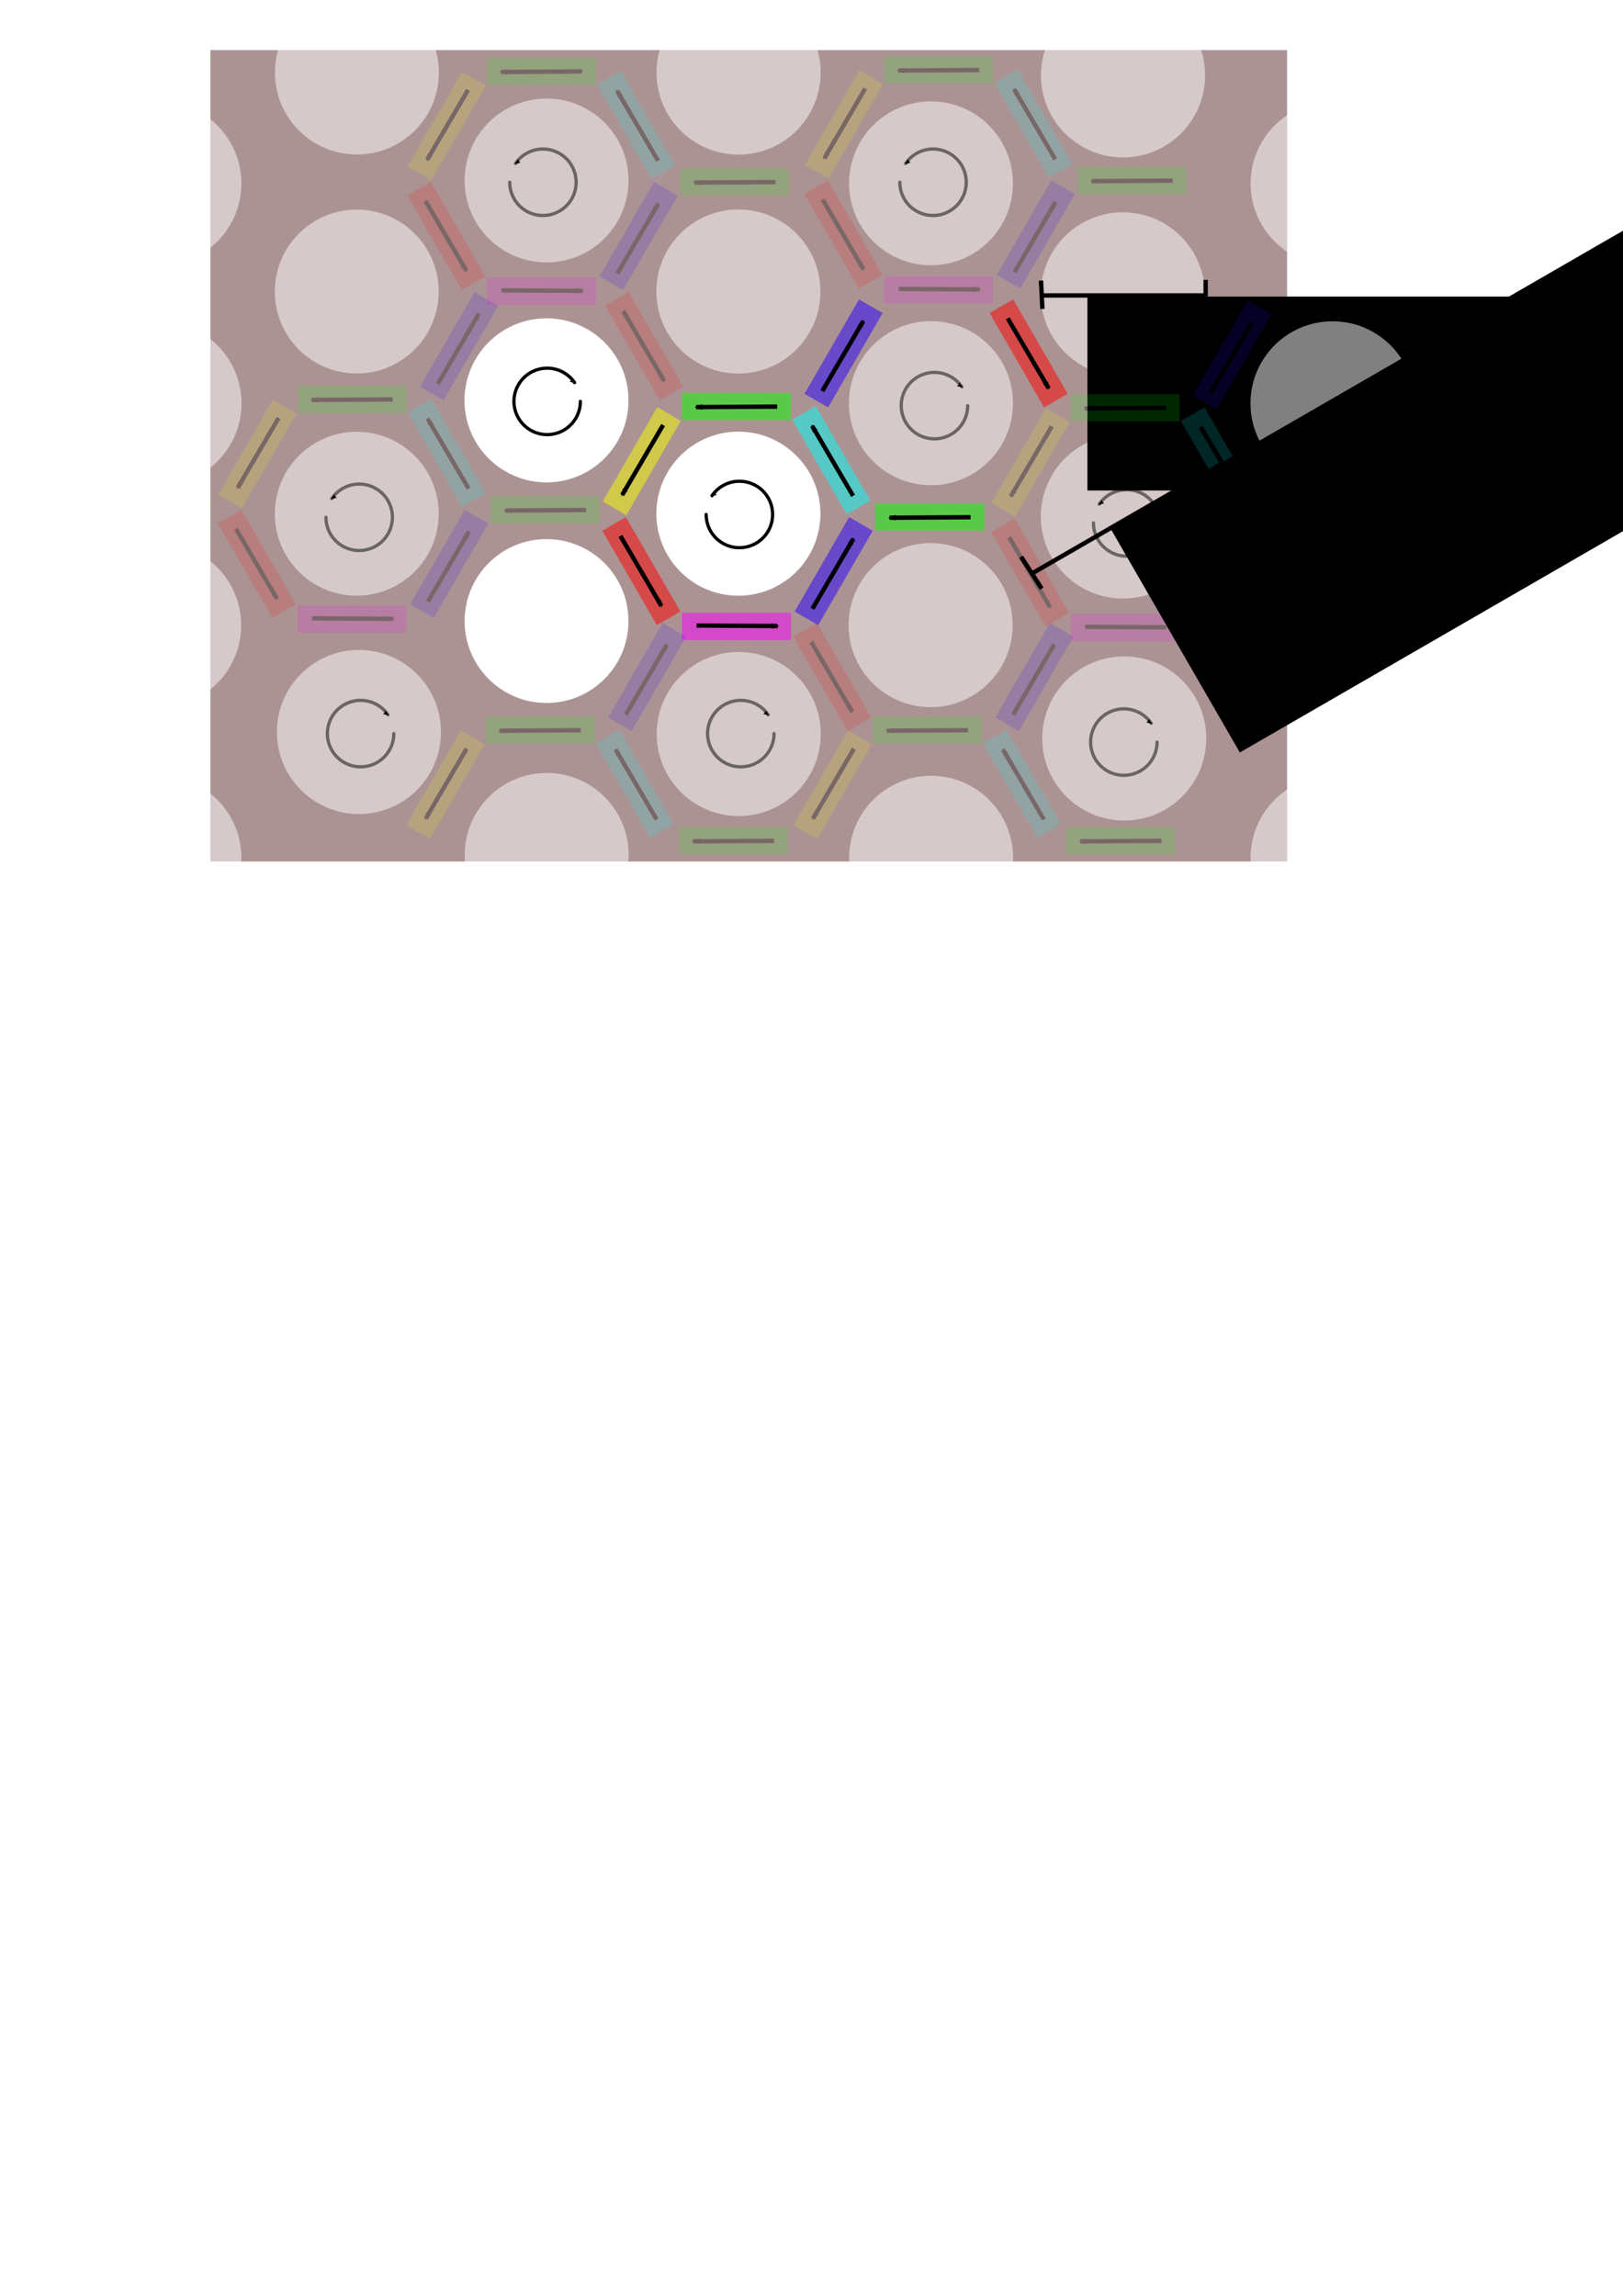 <?xml version="1.0" encoding="UTF-8" standalone="no"?>
<!-- Created with Inkscape (http://www.inkscape.org/) -->

<svg
   xmlns:dc="http://purl.org/dc/elements/1.1/"
   xmlns:cc="http://creativecommons.org/ns#"
   xmlns:rdf="http://www.w3.org/1999/02/22-rdf-syntax-ns#"
   xmlns:svg="http://www.w3.org/2000/svg"
   xmlns="http://www.w3.org/2000/svg"
   xmlns:sodipodi="http://sodipodi.sourceforge.net/DTD/sodipodi-0.dtd"
   xmlns:inkscape="http://www.inkscape.org/namespaces/inkscape"
   width="744.094"
   height="1052.362"
   id="svg2"
   version="1.1"
   inkscape:version="0.91 r13725"
   sodipodi:docname="model_geometry_2a.svg"
   inkscape:export-filename="/home/glavic_a/data/BornAgainSimus/HoneyComb/model_geometry_2a_2.png"
   inkscape:export-xdpi="150.00421"
   inkscape:export-ydpi="150.00421">
  <sodipodi:namedview
     id="base"
     pagecolor="#ffffff"
     bordercolor="#666666"
     borderopacity="1.0"
     inkscape:pageopacity="0.0"
     inkscape:pageshadow="2"
     inkscape:zoom="1.5431949"
     inkscape:cx="479.88768"
     inkscape:cy="774.89634"
     inkscape:document-units="px"
     inkscape:current-layer="layer6"
     showgrid="false"
     inkscape:window-width="2503"
     inkscape:window-height="1416"
     inkscape:window-x="57"
     inkscape:window-y="24"
     inkscape:window-maximized="1"
     inkscape:snap-bbox="true"
     showguides="true"
     inkscape:guide-bbox="true">
    <inkscape:grid
       type="xygrid"
       id="grid3004" />
  </sodipodi:namedview>
  <defs
     id="defs4">
    <marker
       inkscape:stockid="Arrow2Send"
       orient="auto"
       refY="0.0"
       refX="0.0"
       id="Arrow2Send"
       style="overflow:visible;">
      <path
         id="path5428"
         style="fill-rule:evenodd;stroke-width:0.625;stroke-linejoin:round;"
         d="M 8.719,4.034 L -2.207,0.016 L 8.719,-4.002 C 6.973,-1.63 6.983,1.616 8.719,4.034 z "
         transform="scale(0.3) rotate(180) translate(-2.3,0)" />
    </marker>
    <marker
       inkscape:stockid="Arrow2Mend"
       orient="auto"
       refY="0.0"
       refX="0.0"
       id="Arrow2Mend"
       style="overflow:visible;">
      <path
         id="path4235"
         style="fill-rule:evenodd;stroke-width:0.625;stroke-linejoin:round;"
         d="M 8.719,4.034 L -2.207,0.016 L 8.719,-4.002 C 6.973,-1.63 6.983,1.616 8.719,4.034 z "
         transform="scale(0.6) rotate(180) translate(0,0)" />
    </marker>
    <marker
       inkscape:stockid="Arrow2MendM"
       orient="auto"
       refY="0.0"
       refX="0.0"
       id="Arrow2MendM"
       style="overflow:visible;">
      <path
         id="path4653"
         style="stroke-linejoin:round;stroke:#ff0000;stroke-width:0.625;fill:#ff0000;fill-rule:evenodd"
         d="M 8.719,4.034 L -2.207,0.016 L 8.719,-4.002 C 6.973,-1.63 6.983,1.616 8.719,4.034 z "
         transform="scale(0.6) rotate(180) translate(0,0)" />
    </marker>
    <marker
       inkscape:stockid="Arrow2MendMK"
       orient="auto"
       refY="0.0"
       refX="0.0"
       id="Arrow2MendMK"
       style="overflow:visible;">
      <path
         id="path4830"
         style="stroke-linejoin:round;fill-rule:evenodd;stroke:#0000ff;stroke-width:0.625;fill:#0000ff"
         d="M 8.719,4.034 L -2.207,0.016 L 8.719,-4.002 C 6.973,-1.63 6.983,1.616 8.719,4.034 z "
         transform="scale(0.6) rotate(180) translate(0,0)" />
    </marker>
    <marker
       inkscape:stockid="Arrow2MendMs"
       orient="auto"
       refY="0.0"
       refX="0.0"
       id="Arrow2MendMs"
       style="overflow:visible;">
      <path
         id="path4833"
         style="stroke-linejoin:round;fill-rule:evenodd;stroke:#0000ff;stroke-width:0.625;fill:#0000ff"
         d="M 8.719,4.034 L -2.207,0.016 L 8.719,-4.002 C 6.973,-1.63 6.983,1.616 8.719,4.034 z "
         transform="scale(0.6) rotate(180) translate(0,0)" />
    </marker>
    <marker
       inkscape:stockid="Arrow2MendM"
       orient="auto"
       refY="0"
       refX="0"
       id="Arrow2MendM-4"
       style="overflow:visible">
      <path
         inkscape:connector-curvature="0"
         id="path4653-2"
         style="fill:#ff0000;fill-rule:evenodd;stroke:#ff0000;stroke-width:0.625;stroke-linejoin:round"
         d="M 8.719,4.034 -2.207,0.016 8.719,-4.002 c -1.745,2.372 -1.735,5.617 -6e-7,8.035 z"
         transform="scale(-0.6,-0.6)" />
    </marker>
    <marker
       inkscape:stockid="Arrow2MendM"
       orient="auto"
       refY="0"
       refX="0"
       id="marker3079"
       style="overflow:visible">
      <path
         inkscape:connector-curvature="0"
         id="path3081"
         style="fill:#ff0000;fill-rule:evenodd;stroke:#ff0000;stroke-width:0.625;stroke-linejoin:round"
         d="M 8.719,4.034 -2.207,0.016 8.719,-4.002 c -1.745,2.372 -1.735,5.617 -6e-7,8.035 z"
         transform="scale(-0.6,-0.6)" />
    </marker>
    <marker
       inkscape:stockid="Arrow2MendM"
       orient="auto"
       refY="0"
       refX="0"
       id="Arrow2MendM-3"
       style="overflow:visible">
      <path
         inkscape:connector-curvature="0"
         id="path4653-8"
         style="fill:#ff0000;fill-rule:evenodd;stroke:#ff0000;stroke-width:0.625;stroke-linejoin:round"
         d="M 8.719,4.034 -2.207,0.016 8.719,-4.002 c -1.745,2.372 -1.735,5.617 -6e-7,8.035 z"
         transform="scale(-0.6,-0.6)" />
    </marker>
    <marker
       inkscape:stockid="Arrow2MendM"
       orient="auto"
       refY="0"
       refX="0"
       id="marker3079-0"
       style="overflow:visible">
      <path
         inkscape:connector-curvature="0"
         id="path3081-2"
         style="fill:#ff0000;fill-rule:evenodd;stroke:#ff0000;stroke-width:0.625;stroke-linejoin:round"
         d="M 8.719,4.034 -2.207,0.016 8.719,-4.002 c -1.745,2.372 -1.735,5.617 -6e-7,8.035 z"
         transform="scale(-0.6,-0.6)" />
    </marker>
    <marker
       inkscape:stockid="Arrow2Mend"
       orient="auto"
       refY="0"
       refX="0"
       id="Arrow2Mend-9"
       style="overflow:visible">
      <path
         inkscape:connector-curvature="0"
         id="path4235-1"
         style="fill-rule:evenodd;stroke-width:0.625;stroke-linejoin:round"
         d="M 8.719,4.034 -2.207,0.016 8.719,-4.002 c -1.745,2.372 -1.735,5.617 -6e-7,8.035 z"
         transform="scale(-0.6,-0.6)" />
    </marker>
    <marker
       inkscape:stockid="Arrow2Mend"
       orient="auto"
       refY="0"
       refX="0"
       id="marker4201"
       style="overflow:visible">
      <path
         inkscape:connector-curvature="0"
         id="path4203"
         style="fill-rule:evenodd;stroke-width:0.625;stroke-linejoin:round"
         d="M 8.719,4.034 -2.207,0.016 8.719,-4.002 c -1.745,2.372 -1.735,5.617 -6e-7,8.035 z"
         transform="scale(-0.6,-0.6)" />
    </marker>
    <marker
       inkscape:stockid="Arrow2Mend"
       orient="auto"
       refY="0"
       refX="0"
       id="marker4205"
       style="overflow:visible">
      <path
         inkscape:connector-curvature="0"
         id="path4207"
         style="fill-rule:evenodd;stroke-width:0.625;stroke-linejoin:round"
         d="M 8.719,4.034 -2.207,0.016 8.719,-4.002 c -1.745,2.372 -1.735,5.617 -6e-7,8.035 z"
         transform="scale(-0.6,-0.6)" />
    </marker>
    <marker
       inkscape:stockid="Arrow2Mend"
       orient="auto"
       refY="0"
       refX="0"
       id="marker4209"
       style="overflow:visible">
      <path
         inkscape:connector-curvature="0"
         id="path4211"
         style="fill-rule:evenodd;stroke-width:0.625;stroke-linejoin:round"
         d="M 8.719,4.034 -2.207,0.016 8.719,-4.002 c -1.745,2.372 -1.735,5.617 -6e-7,8.035 z"
         transform="scale(-0.6,-0.6)" />
    </marker>
    <marker
       inkscape:stockid="Arrow2Mend"
       orient="auto"
       refY="0"
       refX="0"
       id="marker4213"
       style="overflow:visible">
      <path
         inkscape:connector-curvature="0"
         id="path4215"
         style="fill-rule:evenodd;stroke-width:0.625;stroke-linejoin:round"
         d="M 8.719,4.034 -2.207,0.016 8.719,-4.002 c -1.745,2.372 -1.735,5.617 -6e-7,8.035 z"
         transform="scale(-0.6,-0.6)" />
    </marker>
    <marker
       inkscape:stockid="Arrow2Mend"
       orient="auto"
       refY="0"
       refX="0"
       id="marker4217"
       style="overflow:visible">
      <path
         inkscape:connector-curvature="0"
         id="path4219"
         style="fill-rule:evenodd;stroke-width:0.625;stroke-linejoin:round"
         d="M 8.719,4.034 -2.207,0.016 8.719,-4.002 c -1.745,2.372 -1.735,5.617 -6e-7,8.035 z"
         transform="scale(-0.6,-0.6)" />
    </marker>
    <marker
       inkscape:stockid="Arrow2Mend"
       orient="auto"
       refY="0"
       refX="0"
       id="Arrow2Mend-0"
       style="overflow:visible">
      <path
         inkscape:connector-curvature="0"
         id="path4235-9"
         style="fill-rule:evenodd;stroke-width:0.625;stroke-linejoin:round"
         d="M 8.719,4.034 -2.207,0.016 8.719,-4.002 c -1.745,2.372 -1.735,5.617 -6e-7,8.035 z"
         transform="scale(-0.6,-0.6)" />
    </marker>
  </defs>
  <g
     inkscape:groupmode="layer"
     id="layer6"
     inkscape:label="BG"
     style="display:inline">
    <rect
       style="display:inline;fill:#ac9393;stroke:none"
       id="rect3063"
       width="493.618"
       height="371.946"
       x="96.469"
       y="22.966" />
  </g>
  <g
     inkscape:groupmode="layer"
     id="layer2"
     inkscape:label="BG Cell"
     style="display:inline">
    <circle
       style="fill:#ffffff;fill-opacity:1;stroke:none"
       id="path3065"
       transform="matrix(0.892,0,0,0.892,52.731,15.667)"
       cx="221.773"
       cy="188.179"
       r="42.155" />
    <circle
       transform="matrix(0.892,0,0,0.892,140.707,-34.235)"
       id="path3102"
       style="opacity:0.5;fill:#ffffff;fill-opacity:1;stroke:none"
       cx="221.773"
       cy="188.179"
       r="42.155" />
    <circle
       style="opacity:0.5;fill:#ffffff;fill-opacity:1;stroke:none"
       id="path3104"
       transform="matrix(0.891,0,0,0.891,52.973,-84.934)"
       cx="221.773"
       cy="188.179"
       r="42.155" />
    <circle
       transform="matrix(0.891,0,0,0.891,52.973,117.013)"
       id="path3106"
       style="fill:#ffffff;fill-opacity:1;stroke:none"
       cx="221.773"
       cy="188.179"
       r="42.155" />
    <circle
       style="fill:#ffffff;fill-opacity:1;stroke:none"
       id="path3108"
       transform="matrix(0.892,0,0,0.892,140.707,67.611)"
       cx="221.773"
       cy="188.179"
       r="42.155" />
    <circle
       transform="matrix(0.891,0,0,0.891,-34.044,-34.029)"
       id="path3110"
       style="opacity:0.5;fill:#ffffff;fill-opacity:1;stroke:none"
       cx="221.773"
       cy="188.179"
       r="42.155" />
    <circle
       style="opacity:0.5;fill:#ffffff;fill-opacity:1;stroke:none"
       id="path3112"
       transform="matrix(0.891,0,0,0.891,-34.044,67.817)"
       cx="221.773"
       cy="188.179"
       r="42.155" />
    <circle
       transform="matrix(0.892,0,0,0.892,140.86,168.596)"
       id="path4350"
       style="opacity:0.5;fill:#ffffff;fill-opacity:1;stroke:none"
       cx="221.773"
       cy="188.179"
       r="42.155" />
    <circle
       style="opacity:0.5;fill:#ffffff;fill-opacity:1;stroke:none"
       id="path4354"
       transform="matrix(0.892,0,0,0.892,228.836,118.694)"
       cx="221.773"
       cy="188.179"
       r="42.155" />
    <circle
       style="opacity:0.5;fill:#ffffff;fill-opacity:1;stroke:none"
       id="path4366"
       transform="matrix(0.892,0,0,0.892,228.988,16.963)"
       cx="221.773"
       cy="188.179"
       r="42.155" />
    <circle
       transform="matrix(0.892,0,0,0.892,316.965,-32.939)"
       id="path4370"
       style="opacity:0.5;fill:#ffffff;fill-opacity:1;stroke:none"
       cx="221.773"
       cy="188.179"
       r="42.155" />
    <circle
       style="opacity:0.5;fill:#ffffff;fill-opacity:1;stroke:none"
       id="path4372"
       transform="matrix(0.891,0,0,0.891,229.231,-83.638)"
       cx="221.773"
       cy="188.179"
       r="42.155" />
    <circle
       style="opacity:0.5;fill:#ffffff;fill-opacity:1;stroke:none"
       id="path4376"
       transform="matrix(0.892,0,0,0.892,316.965,68.907)"
       cx="221.773"
       cy="188.179"
       r="42.155" />
    <circle
       style="opacity:0.5;fill:#ffffff;fill-opacity:1;stroke:none"
       id="path4402"
       transform="matrix(0.892,0,0,0.892,-33.26,167.68)"
       cx="221.773"
       cy="188.179"
       r="42.155" />
    <circle
       transform="matrix(0.892,0,0,0.892,317.613,170.644)"
       id="path4408"
       style="opacity:0.5;fill:#ffffff;fill-opacity:1;stroke:none"
       cx="221.773"
       cy="188.179"
       r="42.155" />
    <flowRoot
       xml:space="preserve"
       id="flowRoot6116"
       style="font-style:normal;font-weight:normal;font-size:12px;line-height:125%;font-family:Sans;letter-spacing:0px;word-spacing:0px;fill:#000000;fill-opacity:1;stroke:none"
       transform="translate(284.09,-320.747)"><flowRegion
         id="flowRegion6118"><rect
           id="rect6120"
           width="216.275"
           height="88.893"
           x="214.442"
           y="456.69" /></flowRegion><flowPara
         id="flowPara6122">24nm</flowPara></flowRoot>    <path
       style="fill:none;stroke:#000000;stroke-width:2;stroke-linecap:butt;stroke-linejoin:miter;stroke-miterlimit:4;stroke-dasharray:none;stroke-opacity:1"
       d="m 477.905,141.589 -0.648,-12.96 m 0.324,6.804 75.493,0 m -0.324,-7.128 0,13.608"
       id="path6124"
       inkscape:connector-curvature="0" />
    <circle
       r="37.619"
       cy="33.254"
       cx="338.617"
       style="opacity:0.5;fill:#ffffff;fill-opacity:1;stroke:none"
       id="circle3839" />
    <circle
       r="37.573"
       cy="33.254"
       cx="163.624"
       style="opacity:0.5;fill:#ffffff;fill-opacity:1;stroke:none"
       id="circle3841" />
    <circle
       r="37.619"
       cy="34.55"
       cx="514.875"
       style="opacity:0.5;fill:#ffffff;fill-opacity:1;stroke:none"
       id="circle3843" />
    <circle
       r="37.573"
       cy="391.89"
       cx="250.641"
       id="circle3845"
       style="opacity:0.5;fill:#ffffff;fill-opacity:1;stroke:none" />
    <circle
       r="37.573"
       cy="393.186"
       cx="426.898"
       id="circle3847"
       style="opacity:0.5;fill:#ffffff;fill-opacity:1;stroke:none" />
    <circle
       r="37.619"
       cy="286.625"
       cx="610.78"
       id="circle3849"
       style="opacity:0.5;fill:#ffffff;fill-opacity:1;stroke:none" />
    <circle
       r="37.619"
       cy="184.893"
       cx="610.932"
       id="circle3851"
       style="opacity:0.5;fill:#ffffff;fill-opacity:1;stroke:none" />
    <circle
       r="37.573"
       cy="84.087"
       cx="610.932"
       id="circle3853"
       style="opacity:0.5;fill:#ffffff;fill-opacity:1;stroke:none" />
    <circle
       style="opacity:0.5;fill:#ffffff;fill-opacity:1;stroke:none"
       id="circle3855"
       cx="610.932"
       cy="393.186"
       r="37.573" />
    <circle
       r="37.619"
       cy="286.625"
       cx="72.934"
       id="circle3857"
       style="opacity:0.5;fill:#ffffff;fill-opacity:1;stroke:none" />
    <circle
       r="37.619"
       cy="184.893"
       cx="73.087"
       id="circle3859"
       style="opacity:0.5;fill:#ffffff;fill-opacity:1;stroke:none" />
    <circle
       r="37.573"
       cy="84.087"
       cx="73.087"
       id="circle3861"
       style="opacity:0.5;fill:#ffffff;fill-opacity:1;stroke:none" />
    <circle
       style="opacity:0.5;fill:#ffffff;fill-opacity:1;stroke:none"
       id="circle3863"
       cx="73.087"
       cy="393.186"
       r="37.573" />
  </g>
  <g
     inkscape:groupmode="layer"
     id="layer4"
     inkscape:label="MagneticArrows"
     style="display:inline"
     sodipodi:insensitive="true">
    <path
       sodipodi:type="arc"
       style="display:inline;fill:none;stroke:#000000;stroke-width:1.5;stroke-linecap:round;stroke-linejoin:bevel;stroke-miterlimit:4;stroke-dasharray:none;stroke-dashoffset:0;stroke-opacity:1;marker-mid:none;marker-end:url(#Arrow2Mend-0)"
       id="path4969"
       sodipodi:cx="630.1861"
       sodipodi:cy="606.85785"
       sodipodi:rx="15.228148"
       sodipodi:ry="15.228148"
       d="m 645.414,606.858 a 15.228,15.228 0 0 1 -12.947,15.056 15.228,15.228 0 0 1 -16.826,-10.546 15.228,15.228 0 0 1 7.907,-18.216 15.228,15.228 0 0 1 19.194,5.089"
       sodipodi:start="0"
       sodipodi:end="5.6818058"
       sodipodi:open="true"
       transform="translate(-379.325,-422.868)" />
    <path
       transform="matrix(-1,0,0,1,969.176,-371.027)"
       sodipodi:open="true"
       sodipodi:end="5.6818058"
       sodipodi:start="0"
       d="m 645.414,606.858 a 15.228,15.228 0 0 1 -12.947,15.056 15.228,15.228 0 0 1 -16.826,-10.546 15.228,15.228 0 0 1 7.907,-18.216 15.228,15.228 0 0 1 19.194,5.089"
       sodipodi:ry="15.228148"
       sodipodi:rx="15.228148"
       sodipodi:cy="606.85785"
       sodipodi:cx="630.1861"
       id="path6077"
       style="display:inline;fill:none;stroke:#000000;stroke-width:1.5;stroke-linecap:round;stroke-linejoin:bevel;stroke-miterlimit:4;stroke-dasharray:none;stroke-dashoffset:0;stroke-opacity:1;marker-mid:none;marker-end:url(#Arrow2Mend-0)"
       sodipodi:type="arc" />
    <path
       transform="translate(-114.939,-266.698)"
       sodipodi:open="true"
       sodipodi:end="5.6818058"
       sodipodi:start="0"
       d="m 645.414,606.858 a 15.228,15.228 0 0 1 -12.947,15.056 15.228,15.228 0 0 1 -16.826,-10.546 15.228,15.228 0 0 1 7.907,-18.216 15.228,15.228 0 0 1 19.194,5.089"
       sodipodi:ry="15.228148"
       sodipodi:rx="15.228148"
       sodipodi:cy="606.85785"
       sodipodi:cx="630.1861"
       id="path6079"
       style="display:inline;opacity:0.5;fill:none;stroke:#000000;stroke-width:1.5;stroke-linecap:round;stroke-linejoin:bevel;stroke-miterlimit:4;stroke-dasharray:none;stroke-dashoffset:0;stroke-opacity:1;marker-mid:none;marker-end:url(#Arrow2Mend-0)"
       sodipodi:type="arc" />
    <path
       sodipodi:type="arc"
       style="display:inline;opacity:0.5;fill:none;stroke:#000000;stroke-width:1.5;stroke-linecap:round;stroke-linejoin:bevel;stroke-miterlimit:4;stroke-dasharray:none;stroke-dashoffset:0;stroke-opacity:1;marker-mid:none;marker-end:url(#Arrow2Mend-0)"
       id="path6081"
       sodipodi:cx="630.1861"
       sodipodi:cy="606.85785"
       sodipodi:rx="15.228148"
       sodipodi:ry="15.228148"
       d="m 645.414,606.858 a 15.228,15.228 0 0 1 -12.947,15.056 15.228,15.228 0 0 1 -16.826,-10.546 15.228,15.228 0 0 1 7.907,-18.216 15.228,15.228 0 0 1 19.194,5.089"
       sodipodi:start="0"
       sodipodi:end="5.6818058"
       sodipodi:open="true"
       transform="matrix(-1,0,0,1,1146.73,-367.139)" />
    <path
       sodipodi:type="arc"
       style="display:inline;opacity:0.5;fill:none;stroke:#000000;stroke-width:1.5;stroke-linecap:round;stroke-linejoin:bevel;stroke-miterlimit:4;stroke-dasharray:none;stroke-dashoffset:0;stroke-opacity:1;marker-mid:none;marker-end:url(#Arrow2Mend-0)"
       id="path6083"
       sodipodi:cx="630.1861"
       sodipodi:cy="606.85785"
       sodipodi:rx="15.228148"
       sodipodi:ry="15.228148"
       d="m 645.414,606.858 a 15.228,15.228 0 0 1 -12.947,15.056 15.228,15.228 0 0 1 -16.826,-10.546 15.228,15.228 0 0 1 7.907,-18.216 15.228,15.228 0 0 1 19.194,5.089"
       sodipodi:start="0"
       sodipodi:end="5.6818058"
       sodipodi:open="true"
       transform="translate(-290.548,-270.586)" />
    <path
       transform="matrix(-1,0,0,1,794.862,-369.731)"
       sodipodi:open="true"
       sodipodi:end="5.6818058"
       sodipodi:start="0"
       d="m 645.414,606.858 a 15.228,15.228 0 0 1 -12.947,15.056 15.228,15.228 0 0 1 -16.826,-10.546 15.228,15.228 0 0 1 7.907,-18.216 15.228,15.228 0 0 1 19.194,5.089"
       sodipodi:ry="15.228148"
       sodipodi:rx="15.228148"
       sodipodi:cy="606.85785"
       sodipodi:cx="630.1861"
       id="path6085"
       style="display:inline;opacity:0.5;fill:none;stroke:#000000;stroke-width:1.5;stroke-linecap:round;stroke-linejoin:bevel;stroke-miterlimit:4;stroke-dasharray:none;stroke-dashoffset:0;stroke-opacity:1;marker-mid:none;marker-end:url(#Arrow2Mend-0)"
       sodipodi:type="arc" />
    <path
       transform="translate(-464.862,-270.586)"
       sodipodi:open="true"
       sodipodi:end="5.6818058"
       sodipodi:start="0"
       d="m 645.414,606.858 a 15.228,15.228 0 0 1 -12.947,15.056 15.228,15.228 0 0 1 -16.826,-10.546 15.228,15.228 0 0 1 7.907,-18.216 15.228,15.228 0 0 1 19.194,5.089"
       sodipodi:ry="15.228148"
       sodipodi:rx="15.228148"
       sodipodi:cy="606.85785"
       sodipodi:cx="630.1861"
       id="path6087"
       style="display:inline;opacity:0.5;fill:none;stroke:#000000;stroke-width:1.5;stroke-linecap:round;stroke-linejoin:bevel;stroke-miterlimit:4;stroke-dasharray:none;stroke-dashoffset:0;stroke-opacity:1;marker-mid:none;marker-end:url(#Arrow2Mend-0)"
       sodipodi:type="arc" />
    <path
       sodipodi:type="arc"
       style="display:inline;opacity:0.5;fill:none;stroke:#000000;stroke-width:1.5;stroke-linecap:round;stroke-linejoin:bevel;stroke-miterlimit:4;stroke-dasharray:none;stroke-dashoffset:0;stroke-opacity:1;marker-mid:none;marker-end:url(#Arrow2Mend-0)"
       id="path6089"
       sodipodi:cx="630.1861"
       sodipodi:cy="606.85785"
       sodipodi:rx="15.228148"
       sodipodi:ry="15.228148"
       d="m 645.414,606.858 a 15.228,15.228 0 0 1 -12.947,15.056 15.228,15.228 0 0 1 -16.826,-10.546 15.228,15.228 0 0 1 7.907,-18.216 15.228,15.228 0 0 1 19.194,5.089"
       sodipodi:start="0"
       sodipodi:end="5.6818058"
       sodipodi:open="true"
       transform="translate(-201.771,-420.924)" />
    <path
       sodipodi:type="arc"
       style="display:inline;opacity:0.5;fill:none;stroke:#000000;stroke-width:1.5;stroke-linecap:round;stroke-linejoin:bevel;stroke-miterlimit:4;stroke-dasharray:none;stroke-dashoffset:0;stroke-opacity:1;marker-mid:none;marker-end:url(#Arrow2Mend-0)"
       id="path6093"
       sodipodi:cx="630.1861"
       sodipodi:cy="606.85785"
       sodipodi:rx="15.228148"
       sodipodi:ry="15.228148"
       d="m 645.414,606.858 a 15.228,15.228 0 0 1 -12.947,15.056 15.228,15.228 0 0 1 -16.826,-10.546 15.228,15.228 0 0 1 7.907,-18.216 15.228,15.228 0 0 1 19.194,5.089"
       sodipodi:start="0"
       sodipodi:end="5.6818058"
       sodipodi:open="true"
       transform="matrix(-1,0,0,1,1057.953,-523.309)" />
    <path
       transform="matrix(-1,0,0,1,879.103,-523.309)"
       sodipodi:open="true"
       sodipodi:end="5.6818058"
       sodipodi:start="0"
       d="m 645.414,606.858 a 15.228,15.228 0 0 1 -12.947,15.056 15.228,15.228 0 0 1 -16.826,-10.546 15.228,15.228 0 0 1 7.907,-18.216 15.228,15.228 0 0 1 19.194,5.089"
       sodipodi:ry="15.228148"
       sodipodi:rx="15.228148"
       sodipodi:cy="606.85785"
       sodipodi:cx="630.1861"
       id="path6095"
       style="display:inline;opacity:0.5;fill:none;stroke:#000000;stroke-width:1.5;stroke-linecap:round;stroke-linejoin:bevel;stroke-miterlimit:4;stroke-dasharray:none;stroke-dashoffset:0;stroke-opacity:1;marker-mid:none;marker-end:url(#Arrow2Mend-0)"
       sodipodi:type="arc" />
    <g
       style="display:inline"
       id="g4602"
       transform="translate(14.663,-408.556)">
      <g
         id="g4550">
        <rect
           transform="matrix(0.5,-0.866,0.866,0.5,0,0)"
           y="647.251"
           x="-421.765"
           height="12.5"
           width="50"
           id="rect3957"
           style="opacity:0.5;fill:#2200ff;fill-opacity:1;stroke:none" />
        <path
           style="fill:none;stroke:#000000;stroke-width:2;stroke-linecap:butt;stroke-linejoin:miter;stroke-opacity:1;marker-end:url(#Arrow2Mend)"
           d="m 357.795,687.607 18.787,-32.075"
           id="path3967"
           inkscape:connector-curvature="0" />
      </g>
      <g
         id="g4538">
        <rect
           style="opacity:0.5;fill:#f5ff00;fill-opacity:1;stroke:none"
           id="rect3955"
           width="50"
           height="12.5"
           x="-422.103"
           y="545.86"
           transform="matrix(0.5,-0.866,0.866,0.5,0,0)" />
        <path
           inkscape:connector-curvature="0"
           id="path4165"
           d="m 289.352,603.395 -18.787,32.075"
           style="fill:none;stroke:#000000;stroke-width:2;stroke-linecap:butt;stroke-linejoin:miter;stroke-opacity:1;marker-end:url(#Arrow2Mend)" />
      </g>
      <g
         id="g4562">
        <rect
           inkscape:transform-center-y="52.694123"
           inkscape:transform-center-x="-4.5821048"
           transform="matrix(-0.5,-0.866,-0.866,0.5,0,0)"
           y="86.983"
           x="-745.236"
           height="12.5"
           width="50"
           id="rect3961"
           style="opacity:0.5;fill:#ff0000;fill-opacity:1;stroke:none" />
        <path
           style="fill:none;stroke:#000000;stroke-width:2;stroke-linecap:butt;stroke-linejoin:miter;stroke-opacity:1;marker-end:url(#Arrow2Mend)"
           d="m 269.785,654.256 18.787,32.075"
           id="path4167"
           inkscape:connector-curvature="0" />
      </g>
      <g
         id="g4546">
        <rect
           style="opacity:0.5;fill:#00fffc;fill-opacity:1;stroke:none"
           id="rect3959"
           width="50"
           height="12.5"
           x="-744.718"
           y="-13.843"
           transform="matrix(-0.5,-0.866,-0.866,0.5,0,0)"
           inkscape:transform-center-x="-4.5821048"
           inkscape:transform-center-y="52.694123" />
        <path
           inkscape:connector-curvature="0"
           id="path4169"
           d="m 376.445,635.849 -18.787,-32.075"
           style="fill:none;stroke:#000000;stroke-width:2;stroke-linecap:butt;stroke-linejoin:miter;stroke-opacity:1;marker-end:url(#Arrow2Mend)" />
      </g>
      <g
         id="g4542">
        <rect
           y="588.634"
           x="297.971"
           height="12.5"
           width="50"
           id="rect3137"
           style="opacity:0.5;fill:#06ff00;fill-opacity:1;stroke:none" />
        <path
           style="fill:none;stroke:#000000;stroke-width:2;stroke-linecap:butt;stroke-linejoin:miter;stroke-opacity:1;marker-end:url(#Arrow2Mend)"
           d="m 341.655,594.937 -37.171,0.232"
           id="path4171"
           inkscape:connector-curvature="0" />
      </g>
      <g
         id="g4554">
        <rect
           style="opacity:0.5;fill:#fc00ff;fill-opacity:1;stroke:none"
           id="rect3116"
           width="50"
           height="12.5"
           x="297.971"
           y="689.44" />
        <path
           inkscape:connector-curvature="0"
           id="path4173"
           d="m 304.668,695.285 37.171,0.232"
           style="fill:none;stroke:#000000;stroke-width:2;stroke-linecap:butt;stroke-linejoin:miter;stroke-opacity:1;marker-end:url(#Arrow2Mend)" />
      </g>
      <g
         transform="translate(176.906,0.648)"
         id="g4534">
        <rect
           style="opacity:0.5;fill:#06ff00;fill-opacity:1;stroke:none"
           id="rect4454"
           width="50"
           height="12.5"
           x="209.728"
           y="638.69" />
        <path
           inkscape:connector-curvature="0"
           id="path4472"
           d="m 253.412,644.993 -37.171,0.232"
           style="fill:none;stroke:#000000;stroke-width:2;stroke-linecap:butt;stroke-linejoin:miter;stroke-opacity:1;marker-end:url(#Arrow2Mend)" />
      </g>
      <g
         transform="translate(4.536,-99.793)"
         id="g4574">
        <rect
           style="opacity:0.5;fill:#2200ff;fill-opacity:1;stroke:none"
           id="rect4576"
           width="50"
           height="12.5"
           x="-421.765"
           y="647.251"
           transform="matrix(0.5,-0.866,0.866,0.5,0,0)" />
        <path
           inkscape:connector-curvature="0"
           id="path4578"
           d="m 357.795,687.607 18.787,-32.075"
           style="fill:none;stroke:#000000;stroke-width:2;stroke-linecap:butt;stroke-linejoin:miter;stroke-opacity:1;marker-end:url(#Arrow2Mend)" />
      </g>
      <g
         transform="translate(177.554,-99.793)"
         id="g4586">
        <rect
           style="opacity:0.5;fill:#ff0000;fill-opacity:1;stroke:none"
           id="rect4588"
           width="50"
           height="12.5"
           x="-745.236"
           y="86.983"
           transform="matrix(-0.5,-0.866,-0.866,0.5,0,0)"
           inkscape:transform-center-x="-4.5821048"
           inkscape:transform-center-y="52.694123" />
        <path
           inkscape:connector-curvature="0"
           id="path4590"
           d="m 269.785,654.256 18.787,32.075"
           style="fill:none;stroke:#000000;stroke-width:2;stroke-linecap:butt;stroke-linejoin:miter;stroke-opacity:1;marker-end:url(#Arrow2Mend)" />
      </g>
    </g>
    <g
       id="g4631"
       transform="translate(-161.595,-411.852)"
       style="display:inline;opacity:0.3">
      <g
         id="g4633">
        <rect
           style="opacity:0.5;fill:#2200ff;fill-opacity:1;stroke:none"
           id="rect4635"
           width="50"
           height="12.5"
           x="-421.765"
           y="647.251"
           transform="matrix(0.5,-0.866,0.866,0.5,0,0)" />
        <path
           inkscape:connector-curvature="0"
           id="path4637"
           d="m 357.795,687.607 18.787,-32.075"
           style="fill:none;stroke:#000000;stroke-width:2;stroke-linecap:butt;stroke-linejoin:miter;stroke-opacity:1;marker-end:url(#Arrow2Mend)" />
      </g>
      <g
         id="g4639">
        <rect
           transform="matrix(0.5,-0.866,0.866,0.5,0,0)"
           y="545.86"
           x="-422.103"
           height="12.5"
           width="50"
           id="rect4641"
           style="opacity:0.5;fill:#f5ff00;fill-opacity:1;stroke:none" />
        <path
           style="fill:none;stroke:#000000;stroke-width:2;stroke-linecap:butt;stroke-linejoin:miter;stroke-opacity:1;marker-end:url(#Arrow2Mend)"
           d="m 289.352,603.395 -18.787,32.075"
           id="path4643"
           inkscape:connector-curvature="0" />
      </g>
      <g
         id="g4645">
        <rect
           style="opacity:0.5;fill:#ff0000;fill-opacity:1;stroke:none"
           id="rect4647"
           width="50"
           height="12.5"
           x="-745.236"
           y="86.983"
           transform="matrix(-0.5,-0.866,-0.866,0.5,0,0)"
           inkscape:transform-center-x="-4.5821048"
           inkscape:transform-center-y="52.694123" />
        <path
           inkscape:connector-curvature="0"
           id="path4649"
           d="m 269.785,654.256 18.787,32.075"
           style="fill:none;stroke:#000000;stroke-width:2;stroke-linecap:butt;stroke-linejoin:miter;stroke-opacity:1;marker-end:url(#Arrow2Mend)" />
      </g>
      <g
         id="g4651">
        <rect
           inkscape:transform-center-y="52.694123"
           inkscape:transform-center-x="-4.5821048"
           transform="matrix(-0.5,-0.866,-0.866,0.5,0,0)"
           y="-13.843"
           x="-744.718"
           height="12.5"
           width="50"
           id="rect4653"
           style="opacity:0.5;fill:#00fffc;fill-opacity:1;stroke:none" />
        <path
           style="fill:none;stroke:#000000;stroke-width:2;stroke-linecap:butt;stroke-linejoin:miter;stroke-opacity:1;marker-end:url(#Arrow2Mend)"
           d="m 376.445,635.849 -18.787,-32.075"
           id="path4655"
           inkscape:connector-curvature="0" />
      </g>
      <g
         id="g4657">
        <rect
           style="opacity:0.5;fill:#06ff00;fill-opacity:1;stroke:none"
           id="rect4659"
           width="50"
           height="12.5"
           x="297.971"
           y="588.634" />
        <path
           inkscape:connector-curvature="0"
           id="path4661"
           d="m 341.655,594.937 -37.171,0.232"
           style="fill:none;stroke:#000000;stroke-width:2;stroke-linecap:butt;stroke-linejoin:miter;stroke-opacity:1;marker-end:url(#Arrow2Mend)" />
      </g>
      <g
         id="g4663">
        <rect
           y="689.44"
           x="297.971"
           height="12.5"
           width="50"
           id="rect4665"
           style="opacity:0.5;fill:#fc00ff;fill-opacity:1;stroke:none" />
        <path
           style="fill:none;stroke:#000000;stroke-width:2;stroke-linecap:butt;stroke-linejoin:miter;stroke-opacity:1;marker-end:url(#Arrow2Mend)"
           d="m 304.668,695.285 37.171,0.232"
           id="path4667"
           inkscape:connector-curvature="0" />
      </g>
      <g
         id="g4669"
         transform="translate(176.906,0.648)">
        <rect
           y="638.69"
           x="209.728"
           height="12.5"
           width="50"
           id="rect4671"
           style="opacity:0.5;fill:#06ff00;fill-opacity:1;stroke:none" />
        <path
           style="fill:none;stroke:#000000;stroke-width:2;stroke-linecap:butt;stroke-linejoin:miter;stroke-opacity:1;marker-end:url(#Arrow2Mend)"
           d="m 253.412,644.993 -37.171,0.232"
           id="path4673"
           inkscape:connector-curvature="0" />
      </g>
      <g
         id="g4675"
         transform="translate(4.536,-99.793)">
        <rect
           transform="matrix(0.5,-0.866,0.866,0.5,0,0)"
           y="647.251"
           x="-421.765"
           height="12.5"
           width="50"
           id="rect4677"
           style="opacity:0.5;fill:#2200ff;fill-opacity:1;stroke:none" />
        <path
           style="fill:none;stroke:#000000;stroke-width:2;stroke-linecap:butt;stroke-linejoin:miter;stroke-opacity:1;marker-end:url(#Arrow2Mend)"
           d="m 357.795,687.607 18.787,-32.075"
           id="path4679"
           inkscape:connector-curvature="0" />
      </g>
      <g
         id="g4681"
         transform="translate(177.554,-99.793)">
        <rect
           inkscape:transform-center-y="52.694123"
           inkscape:transform-center-x="-4.5821048"
           transform="matrix(-0.5,-0.866,-0.866,0.5,0,0)"
           y="86.983"
           x="-745.236"
           height="12.5"
           width="50"
           id="rect4683"
           style="opacity:0.5;fill:#ff0000;fill-opacity:1;stroke:none" />
        <path
           style="fill:none;stroke:#000000;stroke-width:2;stroke-linecap:butt;stroke-linejoin:miter;stroke-opacity:1;marker-end:url(#Arrow2Mend)"
           d="m 269.785,654.256 18.787,32.075"
           id="path4685"
           inkscape:connector-curvature="0" />
      </g>
    </g>
    <g
       style="display:inline;opacity:0.3"
       transform="translate(-75.41,-260.218)"
       id="g4687">
      <g
         id="g4695">
        <rect
           style="opacity:0.5;fill:#f5ff00;fill-opacity:1;stroke:none"
           id="rect4697"
           width="50"
           height="12.5"
           x="-422.103"
           y="545.86"
           transform="matrix(0.5,-0.866,0.866,0.5,0,0)" />
        <path
           inkscape:connector-curvature="0"
           id="path4699"
           d="m 289.352,603.395 -18.787,32.075"
           style="fill:none;stroke:#000000;stroke-width:2;stroke-linecap:butt;stroke-linejoin:miter;stroke-opacity:1;marker-end:url(#Arrow2Mend)" />
      </g>
      <g
         id="g4707">
        <rect
           style="opacity:0.5;fill:#00fffc;fill-opacity:1;stroke:none"
           id="rect4709"
           width="50"
           height="12.5"
           x="-744.718"
           y="-13.843"
           transform="matrix(-0.5,-0.866,-0.866,0.5,0,0)"
           inkscape:transform-center-x="-4.5821048"
           inkscape:transform-center-y="52.694123" />
        <path
           inkscape:connector-curvature="0"
           id="path4711"
           d="m 376.445,635.849 -18.787,-32.075"
           style="fill:none;stroke:#000000;stroke-width:2;stroke-linecap:butt;stroke-linejoin:miter;stroke-opacity:1;marker-end:url(#Arrow2Mend)" />
      </g>
      <g
         id="g4713">
        <rect
           y="588.634"
           x="297.971"
           height="12.5"
           width="50"
           id="rect4715"
           style="opacity:0.5;fill:#06ff00;fill-opacity:1;stroke:none" />
        <path
           style="fill:none;stroke:#000000;stroke-width:2;stroke-linecap:butt;stroke-linejoin:miter;stroke-opacity:1;marker-end:url(#Arrow2Mend)"
           d="m 341.655,594.937 -37.171,0.232"
           id="path4717"
           inkscape:connector-curvature="0" />
      </g>
      <g
         transform="translate(176.906,0.648)"
         id="g4725">
        <rect
           style="opacity:0.5;fill:#06ff00;fill-opacity:1;stroke:none"
           id="rect4727"
           width="50"
           height="12.5"
           x="209.728"
           y="638.69" />
        <path
           inkscape:connector-curvature="0"
           id="path4729"
           d="m 253.412,644.993 -37.171,0.232"
           style="fill:none;stroke:#000000;stroke-width:2;stroke-linecap:butt;stroke-linejoin:miter;stroke-opacity:1;marker-end:url(#Arrow2Mend)" />
      </g>
      <g
         transform="translate(4.536,-99.793)"
         id="g4731">
        <rect
           style="opacity:0.5;fill:#2200ff;fill-opacity:1;stroke:none"
           id="rect4733"
           width="50"
           height="12.5"
           x="-421.765"
           y="647.251"
           transform="matrix(0.5,-0.866,0.866,0.5,0,0)" />
        <path
           inkscape:connector-curvature="0"
           id="path4735"
           d="m 357.795,687.607 18.787,-32.075"
           style="fill:none;stroke:#000000;stroke-width:2;stroke-linecap:butt;stroke-linejoin:miter;stroke-opacity:1;marker-end:url(#Arrow2Mend)" />
      </g>
      <g
         transform="translate(177.554,-99.793)"
         id="g4737">
        <rect
           style="opacity:0.5;fill:#ff0000;fill-opacity:1;stroke:none"
           id="rect4739"
           width="50"
           height="12.5"
           x="-745.236"
           y="86.983"
           transform="matrix(-0.5,-0.866,-0.866,0.5,0,0)"
           inkscape:transform-center-x="-4.5821048"
           inkscape:transform-center-y="52.694123" />
        <path
           inkscape:connector-curvature="0"
           id="path4741"
           d="m 269.785,654.256 18.787,32.075"
           style="fill:none;stroke:#000000;stroke-width:2;stroke-linecap:butt;stroke-linejoin:miter;stroke-opacity:1;marker-end:url(#Arrow2Mend)" />
      </g>
    </g>
    <g
       id="g4743"
       transform="translate(102.144,-260.218)"
       style="display:inline;opacity:0.3">
      <g
         id="g4751">
        <rect
           transform="matrix(0.5,-0.866,0.866,0.5,0,0)"
           y="545.86"
           x="-422.103"
           height="12.5"
           width="50"
           id="rect4753"
           style="opacity:0.5;fill:#f5ff00;fill-opacity:1;stroke:none" />
        <path
           style="fill:none;stroke:#000000;stroke-width:2;stroke-linecap:butt;stroke-linejoin:miter;stroke-opacity:1;marker-end:url(#Arrow2Mend)"
           d="m 289.352,603.395 -18.787,32.075"
           id="path4755"
           inkscape:connector-curvature="0" />
      </g>
      <g
         id="g4763">
        <rect
           inkscape:transform-center-y="52.694123"
           inkscape:transform-center-x="-4.5821048"
           transform="matrix(-0.5,-0.866,-0.866,0.5,0,0)"
           y="-13.843"
           x="-744.718"
           height="12.5"
           width="50"
           id="rect4765"
           style="opacity:0.5;fill:#00fffc;fill-opacity:1;stroke:none" />
        <path
           style="fill:none;stroke:#000000;stroke-width:2;stroke-linecap:butt;stroke-linejoin:miter;stroke-opacity:1;marker-end:url(#Arrow2Mend)"
           d="m 376.445,635.849 -18.787,-32.075"
           id="path4767"
           inkscape:connector-curvature="0" />
      </g>
      <g
         id="g4769">
        <rect
           style="opacity:0.5;fill:#06ff00;fill-opacity:1;stroke:none"
           id="rect4771"
           width="50"
           height="12.5"
           x="297.971"
           y="588.634" />
        <path
           inkscape:connector-curvature="0"
           id="path4773"
           d="m 341.655,594.937 -37.171,0.232"
           style="fill:none;stroke:#000000;stroke-width:2;stroke-linecap:butt;stroke-linejoin:miter;stroke-opacity:1;marker-end:url(#Arrow2Mend)" />
      </g>
      <g
         id="g4781"
         transform="translate(176.906,0.648)">
        <rect
           y="638.69"
           x="209.728"
           height="12.5"
           width="50"
           id="rect4783"
           style="opacity:0.5;fill:#06ff00;fill-opacity:1;stroke:none" />
        <path
           style="fill:none;stroke:#000000;stroke-width:2;stroke-linecap:butt;stroke-linejoin:miter;stroke-opacity:1;marker-end:url(#Arrow2Mend)"
           d="m 253.412,644.993 -37.171,0.232"
           id="path4785"
           inkscape:connector-curvature="0" />
      </g>
      <g
         id="g4787"
         transform="translate(4.536,-99.793)">
        <rect
           transform="matrix(0.5,-0.866,0.866,0.5,0,0)"
           y="647.251"
           x="-421.765"
           height="12.5"
           width="50"
           id="rect4789"
           style="opacity:0.5;fill:#2200ff;fill-opacity:1;stroke:none" />
        <path
           style="fill:none;stroke:#000000;stroke-width:2;stroke-linecap:butt;stroke-linejoin:miter;stroke-opacity:1;marker-end:url(#Arrow2Mend)"
           d="m 357.795,687.607 18.787,-32.075"
           id="path4791"
           inkscape:connector-curvature="0" />
      </g>
      <g
         id="g4793"
         transform="translate(177.554,-99.793)">
        <rect
           inkscape:transform-center-y="52.694123"
           inkscape:transform-center-x="-4.5821048"
           transform="matrix(-0.5,-0.866,-0.866,0.5,0,0)"
           y="86.983"
           x="-745.236"
           height="12.5"
           width="50"
           id="rect4795"
           style="opacity:0.5;fill:#ff0000;fill-opacity:1;stroke:none" />
        <path
           style="fill:none;stroke:#000000;stroke-width:2;stroke-linecap:butt;stroke-linejoin:miter;stroke-opacity:1;marker-end:url(#Arrow2Mend)"
           d="m 269.785,654.256 18.787,32.075"
           id="path4798"
           inkscape:connector-curvature="0" />
      </g>
    </g>
    <g
       style="display:inline;opacity:0.3"
       transform="translate(192.864,-407.964)"
       id="g4800">
      <g
         id="g4802">
        <rect
           transform="matrix(0.5,-0.866,0.866,0.5,0,0)"
           y="647.251"
           x="-421.765"
           height="12.5"
           width="50"
           id="rect4804"
           style="opacity:0.5;fill:#2200ff;fill-opacity:1;stroke:none" />
        <path
           style="fill:none;stroke:#000000;stroke-width:2;stroke-linecap:butt;stroke-linejoin:miter;stroke-opacity:1;marker-end:url(#Arrow2Mend)"
           d="m 357.795,687.607 18.787,-32.075"
           id="path4806"
           inkscape:connector-curvature="0" />
      </g>
      <g
         id="g4808">
        <rect
           style="opacity:0.5;fill:#f5ff00;fill-opacity:1;stroke:none"
           id="rect4810"
           width="50"
           height="12.5"
           x="-422.103"
           y="545.86"
           transform="matrix(0.5,-0.866,0.866,0.5,0,0)" />
        <path
           inkscape:connector-curvature="0"
           id="path4812"
           d="m 289.352,603.395 -18.787,32.075"
           style="fill:none;stroke:#000000;stroke-width:2;stroke-linecap:butt;stroke-linejoin:miter;stroke-opacity:1;marker-end:url(#Arrow2Mend)" />
      </g>
      <g
         id="g4814">
        <rect
           inkscape:transform-center-y="52.694123"
           inkscape:transform-center-x="-4.5821048"
           transform="matrix(-0.5,-0.866,-0.866,0.5,0,0)"
           y="86.983"
           x="-745.236"
           height="12.5"
           width="50"
           id="rect4816"
           style="opacity:0.5;fill:#ff0000;fill-opacity:1;stroke:none" />
        <path
           style="fill:none;stroke:#000000;stroke-width:2;stroke-linecap:butt;stroke-linejoin:miter;stroke-opacity:1;marker-end:url(#Arrow2Mend)"
           d="m 269.785,654.256 18.787,32.075"
           id="path4818"
           inkscape:connector-curvature="0" />
      </g>
      <g
         id="g4820">
        <rect
           style="opacity:0.5;fill:#00fffc;fill-opacity:1;stroke:none"
           id="rect4822"
           width="50"
           height="12.5"
           x="-744.718"
           y="-13.843"
           transform="matrix(-0.5,-0.866,-0.866,0.5,0,0)"
           inkscape:transform-center-x="-4.5821048"
           inkscape:transform-center-y="52.694123" />
        <path
           inkscape:connector-curvature="0"
           id="path4824"
           d="m 376.445,635.849 -18.787,-32.075"
           style="fill:none;stroke:#000000;stroke-width:2;stroke-linecap:butt;stroke-linejoin:miter;stroke-opacity:1;marker-end:url(#Arrow2Mend)" />
      </g>
      <g
         id="g4826">
        <rect
           y="588.634"
           x="297.971"
           height="12.5"
           width="50"
           id="rect4828"
           style="opacity:0.5;fill:#06ff00;fill-opacity:1;stroke:none" />
        <path
           style="fill:none;stroke:#000000;stroke-width:2;stroke-linecap:butt;stroke-linejoin:miter;stroke-opacity:1;marker-end:url(#Arrow2Mend)"
           d="m 341.655,594.937 -37.171,0.232"
           id="path4831"
           inkscape:connector-curvature="0" />
      </g>
      <g
         id="g4833">
        <rect
           style="opacity:0.5;fill:#fc00ff;fill-opacity:1;stroke:none"
           id="rect4835"
           width="50"
           height="12.5"
           x="297.971"
           y="689.44" />
        <path
           inkscape:connector-curvature="0"
           id="path4837"
           d="m 304.668,695.285 37.171,0.232"
           style="fill:none;stroke:#000000;stroke-width:2;stroke-linecap:butt;stroke-linejoin:miter;stroke-opacity:1;marker-end:url(#Arrow2Mend)" />
      </g>
      <g
         transform="translate(4.536,-99.793)"
         id="g4845">
        <rect
           style="opacity:0.5;fill:#2200ff;fill-opacity:1;stroke:none"
           id="rect4847"
           width="50"
           height="12.5"
           x="-421.765"
           y="647.251"
           transform="matrix(0.5,-0.866,0.866,0.5,0,0)" />
        <path
           inkscape:connector-curvature="0"
           id="path4849"
           d="m 357.795,687.607 18.787,-32.075"
           style="fill:none;stroke:#000000;stroke-width:2;stroke-linecap:butt;stroke-linejoin:miter;stroke-opacity:1;marker-end:url(#Arrow2Mend)" />
      </g>
    </g>
    <g
       id="g4857"
       transform="translate(-74.762,-562.189)"
       style="display:inline;opacity:0.3">
      <g
         id="g4859">
        <rect
           style="opacity:0.5;fill:#2200ff;fill-opacity:1;stroke:none"
           id="rect4861"
           width="50"
           height="12.5"
           x="-421.765"
           y="647.251"
           transform="matrix(0.5,-0.866,0.866,0.5,0,0)" />
        <path
           inkscape:connector-curvature="0"
           id="path4863"
           d="m 357.795,687.607 18.787,-32.075"
           style="fill:none;stroke:#000000;stroke-width:2;stroke-linecap:butt;stroke-linejoin:miter;stroke-opacity:1;marker-end:url(#Arrow2Mend)" />
      </g>
      <g
         id="g4865">
        <rect
           transform="matrix(0.5,-0.866,0.866,0.5,0,0)"
           y="545.86"
           x="-422.103"
           height="12.5"
           width="50"
           id="rect4867"
           style="opacity:0.5;fill:#f5ff00;fill-opacity:1;stroke:none" />
        <path
           style="fill:none;stroke:#000000;stroke-width:2;stroke-linecap:butt;stroke-linejoin:miter;stroke-opacity:1;marker-end:url(#Arrow2Mend)"
           d="m 289.352,603.395 -18.787,32.075"
           id="path4869"
           inkscape:connector-curvature="0" />
      </g>
      <g
         id="g4871">
        <rect
           style="opacity:0.5;fill:#ff0000;fill-opacity:1;stroke:none"
           id="rect4873"
           width="50"
           height="12.5"
           x="-745.236"
           y="86.983"
           transform="matrix(-0.5,-0.866,-0.866,0.5,0,0)"
           inkscape:transform-center-x="-4.5821048"
           inkscape:transform-center-y="52.694123" />
        <path
           inkscape:connector-curvature="0"
           id="path4875"
           d="m 269.785,654.256 18.787,32.075"
           style="fill:none;stroke:#000000;stroke-width:2;stroke-linecap:butt;stroke-linejoin:miter;stroke-opacity:1;marker-end:url(#Arrow2Mend)" />
      </g>
      <g
         id="g4877">
        <rect
           inkscape:transform-center-y="52.694123"
           inkscape:transform-center-x="-4.5821048"
           transform="matrix(-0.5,-0.866,-0.866,0.5,0,0)"
           y="-13.843"
           x="-744.718"
           height="12.5"
           width="50"
           id="rect4879"
           style="opacity:0.5;fill:#00fffc;fill-opacity:1;stroke:none" />
        <path
           style="fill:none;stroke:#000000;stroke-width:2;stroke-linecap:butt;stroke-linejoin:miter;stroke-opacity:1;marker-end:url(#Arrow2Mend)"
           d="m 376.445,635.849 -18.787,-32.075"
           id="path4881"
           inkscape:connector-curvature="0" />
      </g>
      <g
         id="g4883">
        <rect
           style="opacity:0.5;fill:#06ff00;fill-opacity:1;stroke:none"
           id="rect4885"
           width="50"
           height="12.5"
           x="297.971"
           y="588.634" />
        <path
           inkscape:connector-curvature="0"
           id="path4887"
           d="m 341.655,594.937 -37.171,0.232"
           style="fill:none;stroke:#000000;stroke-width:2;stroke-linecap:butt;stroke-linejoin:miter;stroke-opacity:1;marker-end:url(#Arrow2Mend)" />
      </g>
      <g
         id="g4889">
        <rect
           y="689.44"
           x="297.971"
           height="12.5"
           width="50"
           id="rect4891"
           style="opacity:0.5;fill:#fc00ff;fill-opacity:1;stroke:none" />
        <path
           style="fill:none;stroke:#000000;stroke-width:2;stroke-linecap:butt;stroke-linejoin:miter;stroke-opacity:1;marker-end:url(#Arrow2Mend)"
           d="m 304.668,695.285 37.171,0.232"
           id="path4893"
           inkscape:connector-curvature="0" />
      </g>
      <g
         id="g4895"
         transform="translate(176.906,0.648)">
        <rect
           y="638.69"
           x="209.728"
           height="12.5"
           width="50"
           id="rect4897"
           style="opacity:0.5;fill:#06ff00;fill-opacity:1;stroke:none" />
        <path
           style="fill:none;stroke:#000000;stroke-width:2;stroke-linecap:butt;stroke-linejoin:miter;stroke-opacity:1;marker-end:url(#Arrow2Mend)"
           d="m 253.412,644.993 -37.171,0.232"
           id="path4899"
           inkscape:connector-curvature="0" />
      </g>
    </g>
    <g
       style="display:inline;opacity:0.3"
       transform="translate(107.328,-562.837)"
       id="g4913">
      <g
         id="g4915">
        <rect
           transform="matrix(0.5,-0.866,0.866,0.5,0,0)"
           y="647.251"
           x="-421.765"
           height="12.5"
           width="50"
           id="rect4917"
           style="opacity:0.5;fill:#2200ff;fill-opacity:1;stroke:none" />
        <path
           style="fill:none;stroke:#000000;stroke-width:2;stroke-linecap:butt;stroke-linejoin:miter;stroke-opacity:1;marker-end:url(#Arrow2Mend)"
           d="m 357.795,687.607 18.787,-32.075"
           id="path4919"
           inkscape:connector-curvature="0" />
      </g>
      <g
         id="g4921">
        <rect
           style="opacity:0.5;fill:#f5ff00;fill-opacity:1;stroke:none"
           id="rect4923"
           width="50"
           height="12.5"
           x="-422.103"
           y="545.86"
           transform="matrix(0.5,-0.866,0.866,0.5,0,0)" />
        <path
           inkscape:connector-curvature="0"
           id="path4925"
           d="m 289.352,603.395 -18.787,32.075"
           style="fill:none;stroke:#000000;stroke-width:2;stroke-linecap:butt;stroke-linejoin:miter;stroke-opacity:1;marker-end:url(#Arrow2Mend)" />
      </g>
      <g
         id="g4927">
        <rect
           inkscape:transform-center-y="52.694123"
           inkscape:transform-center-x="-4.5821048"
           transform="matrix(-0.5,-0.866,-0.866,0.5,0,0)"
           y="86.983"
           x="-745.236"
           height="12.5"
           width="50"
           id="rect4929"
           style="opacity:0.5;fill:#ff0000;fill-opacity:1;stroke:none" />
        <path
           style="fill:none;stroke:#000000;stroke-width:2;stroke-linecap:butt;stroke-linejoin:miter;stroke-opacity:1;marker-end:url(#Arrow2Mend)"
           d="m 269.785,654.256 18.787,32.075"
           id="path4931"
           inkscape:connector-curvature="0" />
      </g>
      <g
         id="g4933">
        <rect
           style="opacity:0.5;fill:#00fffc;fill-opacity:1;stroke:none"
           id="rect4935"
           width="50"
           height="12.5"
           x="-744.718"
           y="-13.843"
           transform="matrix(-0.5,-0.866,-0.866,0.5,0,0)"
           inkscape:transform-center-x="-4.5821048"
           inkscape:transform-center-y="52.694123" />
        <path
           inkscape:connector-curvature="0"
           id="path4937"
           d="m 376.445,635.849 -18.787,-32.075"
           style="fill:none;stroke:#000000;stroke-width:2;stroke-linecap:butt;stroke-linejoin:miter;stroke-opacity:1;marker-end:url(#Arrow2Mend)" />
      </g>
      <g
         id="g4939">
        <rect
           y="588.634"
           x="297.971"
           height="12.5"
           width="50"
           id="rect4941"
           style="opacity:0.5;fill:#06ff00;fill-opacity:1;stroke:none" />
        <path
           style="fill:none;stroke:#000000;stroke-width:2;stroke-linecap:butt;stroke-linejoin:miter;stroke-opacity:1;marker-end:url(#Arrow2Mend)"
           d="m 341.655,594.937 -37.171,0.232"
           id="path4943"
           inkscape:connector-curvature="0" />
      </g>
      <g
         id="g4945">
        <rect
           style="opacity:0.5;fill:#fc00ff;fill-opacity:1;stroke:none"
           id="rect4947"
           width="50"
           height="12.5"
           x="297.971"
           y="689.44" />
        <path
           inkscape:connector-curvature="0"
           id="path4949"
           d="m 304.668,695.285 37.171,0.232"
           style="fill:none;stroke:#000000;stroke-width:2;stroke-linecap:butt;stroke-linejoin:miter;stroke-opacity:1;marker-end:url(#Arrow2Mend)" />
      </g>
      <g
         transform="translate(176.906,0.648)"
         id="g4951">
        <rect
           style="opacity:0.5;fill:#06ff00;fill-opacity:1;stroke:none"
           id="rect4953"
           width="50"
           height="12.5"
           x="209.728"
           y="638.69" />
        <path
           inkscape:connector-curvature="0"
           id="path4955"
           d="m 253.412,644.993 -37.171,0.232"
           style="fill:none;stroke:#000000;stroke-width:2;stroke-linecap:butt;stroke-linejoin:miter;stroke-opacity:1;marker-end:url(#Arrow2Mend)" />
      </g>
      <g
         transform="translate(4.536,-99.793)"
         id="g4957" />
    </g>
    <path
       inkscape:connector-curvature="0"
       id="path6134"
       d="m 477.586,269.835 -9.446,-14.623 m 4.941,7.688 87.711,-50.64 m -5.158,-8.064 9.128,15.811"
       style="display:inline;fill:none;stroke:#000000;stroke-width:2.04;stroke-linecap:butt;stroke-linejoin:miter;stroke-miterlimit:4;stroke-dasharray:none;stroke-opacity:1" />
    <flowRoot
       transform="matrix(1.162,-0.671,0.671,1.162,-46.844,-145.149)"
       style="font-style:normal;font-weight:normal;font-size:12px;line-height:125%;font-family:Sans;letter-spacing:0px;word-spacing:0px;display:inline;fill:#000000;fill-opacity:1;stroke:none"
       id="flowRoot6126"
       xml:space="preserve"><flowRegion
         id="flowRegion6128"><rect
           y="456.69"
           x="214.442"
           height="88.893"
           width="216.275"
           id="rect6130" /></flowRegion><flowPara
         id="flowPara6132"
         style="font-size:8.945px">35nm</flowPara></flowRoot>  </g>
  <g
     inkscape:groupmode="layer"
     id="layer3"
     inkscape:label="UC"
     style="display:none"
     sodipodi:insensitive="true">
    <path
       sodipodi:nodetypes="cc"
       inkscape:connector-curvature="0"
       id="path3540"
       d="m 250.977,286.029 88.564,-50.16"
       style="display:inline;fill:none;stroke:#ffaaaa;stroke-width:1.704;stroke-linecap:butt;stroke-linejoin:miter;stroke-miterlimit:4;stroke-dasharray:none;stroke-opacity:1;marker-end:url(#Arrow2MendM)" />
    <path
       style="display:inline;fill:none;stroke:#ffaaaa;stroke-width:1.704;stroke-linecap:butt;stroke-linejoin:miter;stroke-miterlimit:4;stroke-dasharray:none;stroke-opacity:1;marker-end:url(#Arrow2MendM)"
       d="M 251.344,286.029 250.791,186.072"
       id="path3542"
       inkscape:connector-curvature="0"
       sodipodi:nodetypes="cc" />
  </g>
  <g
     inkscape:groupmode="layer"
     id="layer5"
     inkscape:label="UC Mag"
     sodipodi:insensitive="true"
     style="display:none">
    <path
       style="display:inline;fill:none;stroke:#ff0000;stroke-width:3;stroke-linecap:butt;stroke-linejoin:miter;stroke-miterlimit:4;stroke-dasharray:none;stroke-opacity:1;marker-end:url(#Arrow2MendM)"
       d="m 250.405,286.38 179.192,1.483"
       id="path3434-4"
       inkscape:connector-curvature="0"
       sodipodi:nodetypes="cc" />
    <path
       sodipodi:nodetypes="cc"
       inkscape:connector-curvature="0"
       id="path4797-2"
       d="M 250.965,286.703 338.114,133.808"
       style="display:inline;fill:none;stroke:#ff0000;stroke-width:3;stroke-linecap:butt;stroke-linejoin:miter;stroke-miterlimit:4;stroke-dasharray:none;stroke-opacity:1;marker-end:url(#Arrow2MendM)" />
  </g>
</svg>
